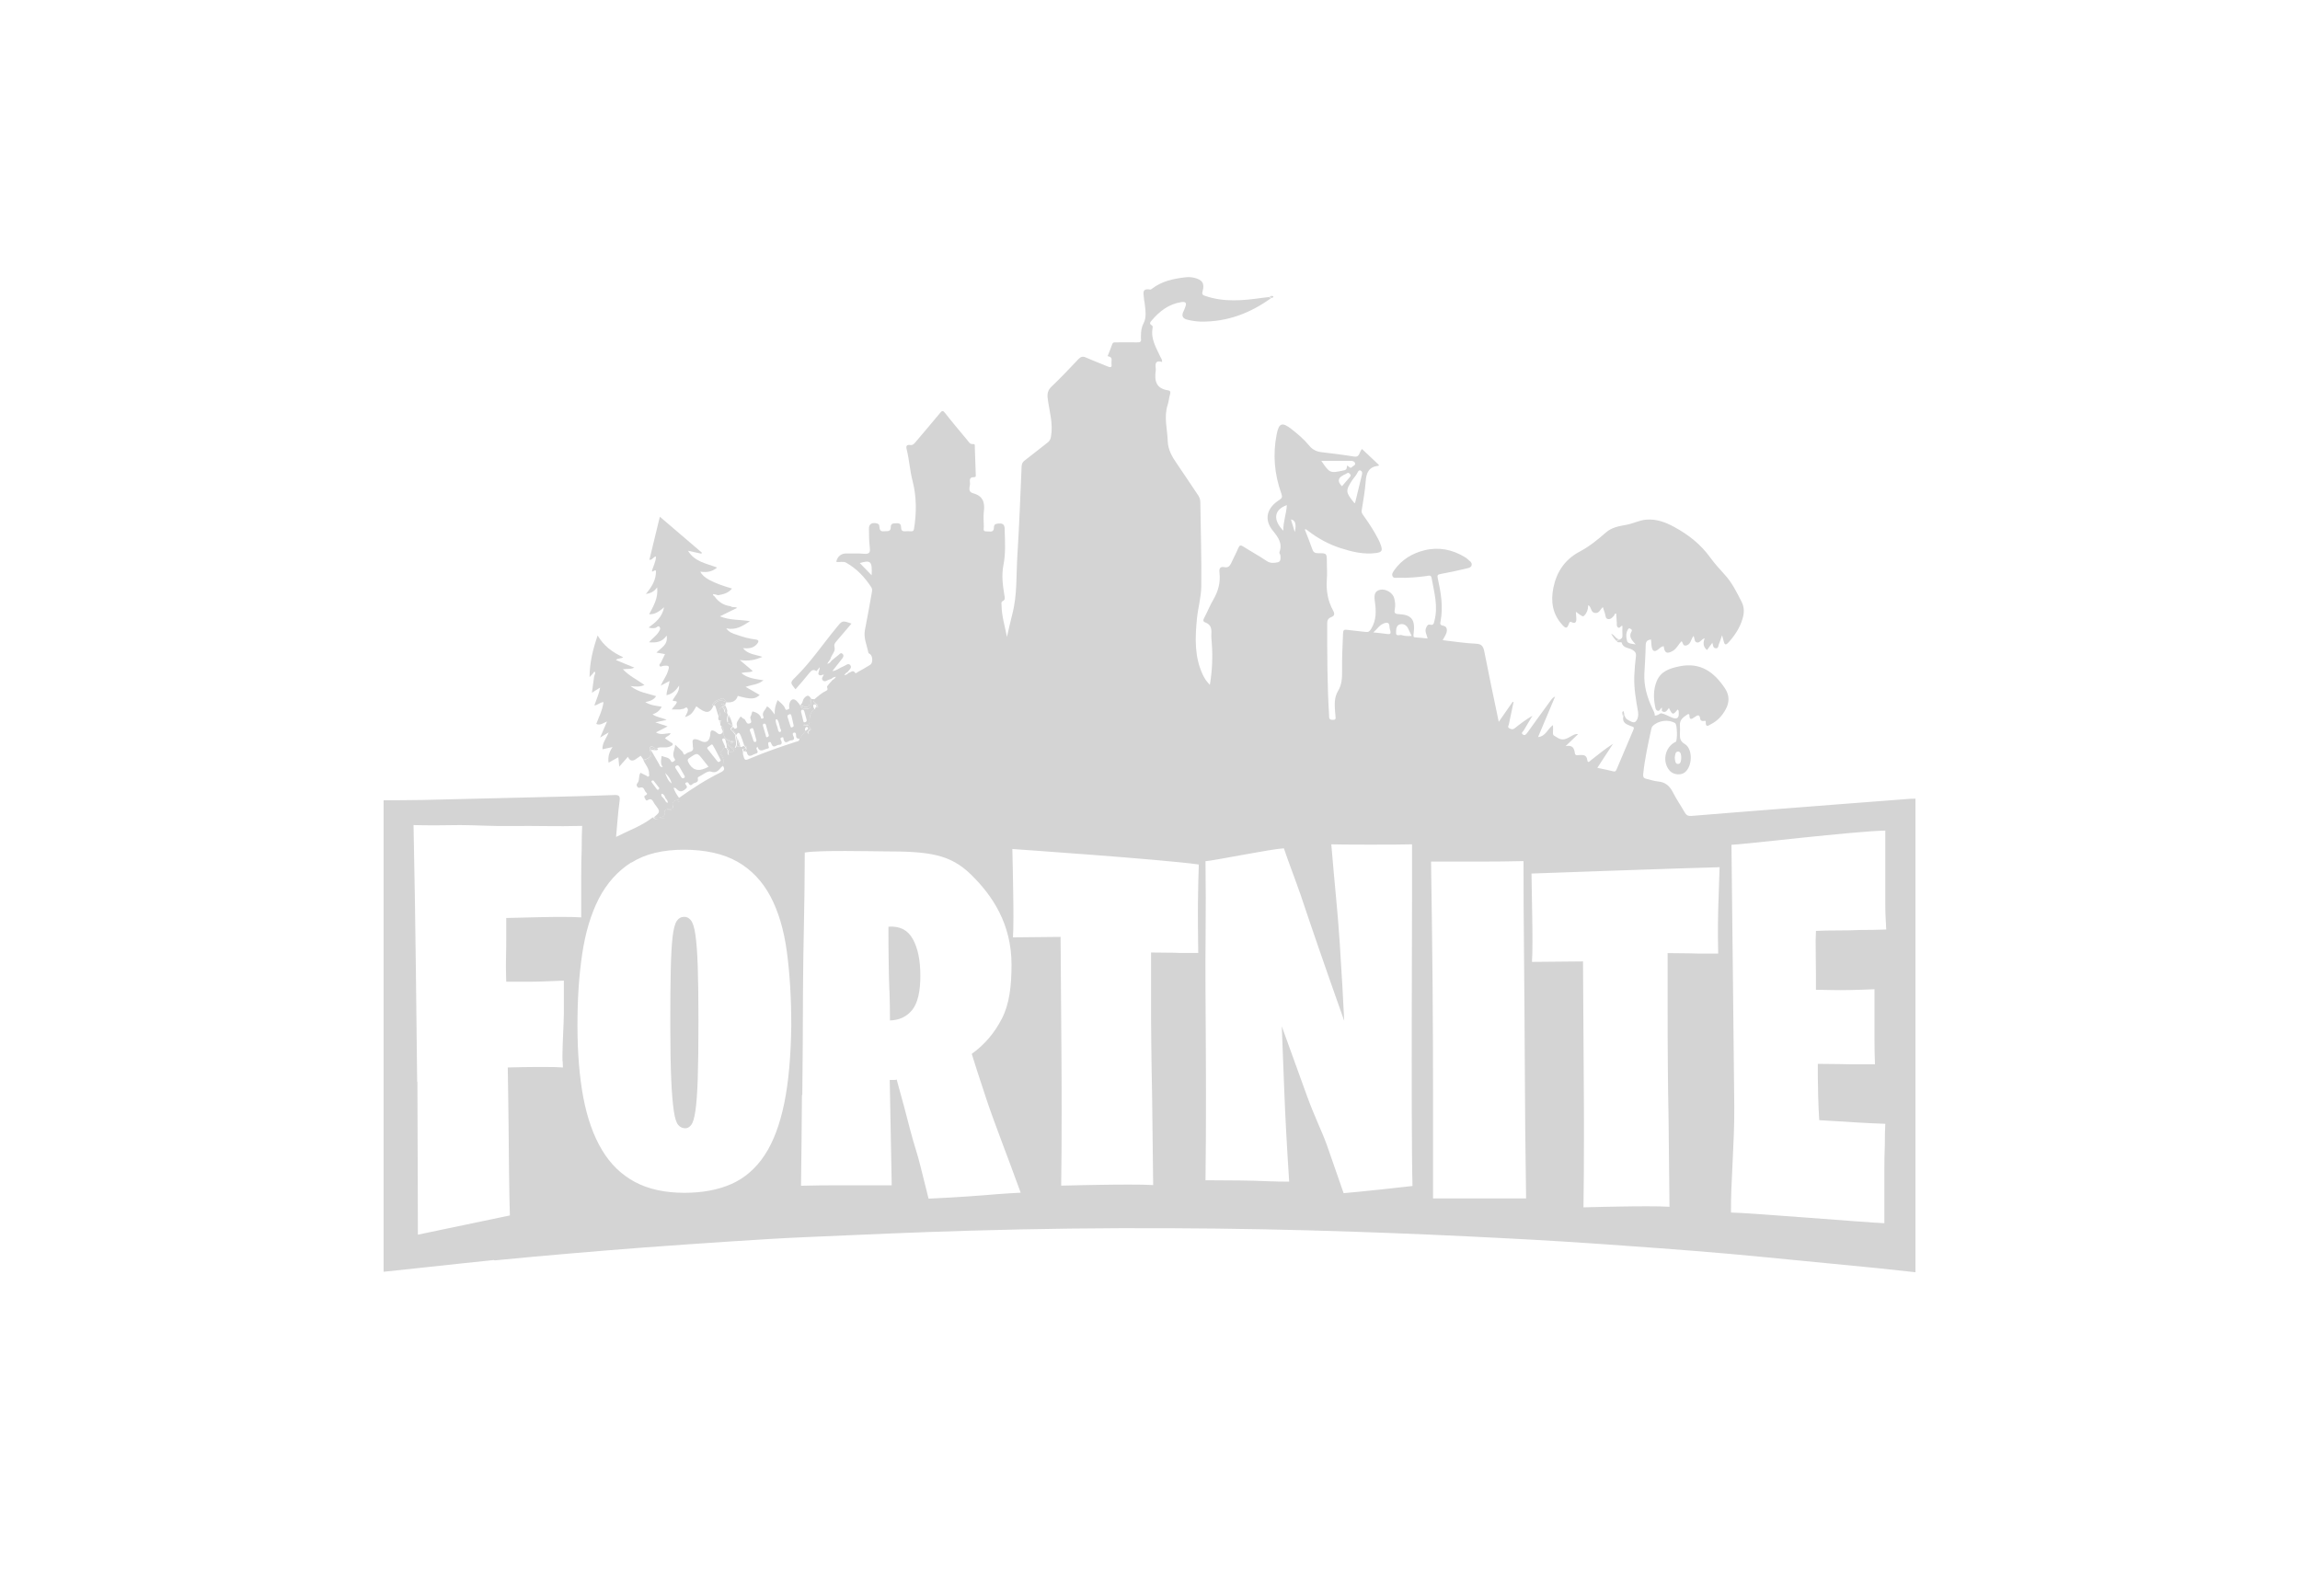 <?xml version="1.0" encoding="UTF-8"?>
<svg id="_Слой_1" data-name="Слой 1" xmlns="http://www.w3.org/2000/svg" viewBox="0 0 196 136">
    <defs>
        <style>
            .cls-1 {
            fill: none;
            }

            .cls-2 {
            fill: #d4d4d4;
            }
        </style>
    </defs>
    <polygon class="cls-1" points="61.46 61.77 61.45 61.76 61.46 61.77 61.46 61.77" />
    <polygon class="cls-1" points="62.02 63.33 62.03 63.33 62.02 63.33 62.02 63.33" />
    <path class="cls-1" d="M50.62,57.67s.02-.06,.03-.09c-.01,.03-.02,.06-.03,.09Z" />
    <path class="cls-1"
        d="M27.12,17.88V118.12H168.88V17.88H27.12ZM163.14,108.6c-.11,0-.21,0-.32,0-43.22,0-86.43,0-129.65-.01-.12,0-.42,.22-.41-.17h0v-40.18c1.1,0,2.21,0,3.31-.03,3.61-.08,7.21-.17,10.82-.26,1.83-.05,3.67-.09,5.5-.16,.42-.02,.54,.07,.48,.51-.13,1-.2,2.01-.3,3.06,1.08-.54,2.2-.94,3.13-1.67h0c.6-.51,.61-.52,.11-1.16-.15-.19-.22-.6-.63-.32-.09,.06-.15-.07-.19-.15-.04-.09-.13-.2,.02-.26,.14-.06,.21-.15,.07-.26-.17-.13-.15-.5-.48-.42-.14,.03-.21,.04-.29-.1-.07-.13-.04-.19,.05-.3,.18-.23,.05-.56,.24-.86,.16,.08,.34,.17,.52,.26,.06,.03,.1,.12,.19,.04,.07-.07,.02-.13,.02-.2,.01-.47-.33-.79-.49-1.19h0c-.08-.11-.16-.22-.25-.35-.14,.1-.29,.2-.43,.3q-.44,.3-.66-.21c-.23,.27-.46,.52-.74,.84-.03-.3-.05-.53-.08-.8-.29,.16-.55,.3-.83,.46-.08-.51,.06-.92,.34-1.33-.3,.07-.57,.13-.86,.19-.03-.54,.32-.91,.53-1.44-.27,.16-.45,.27-.73,.44,.21-.49,.39-.91,.59-1.37-.31,.11-.56,.37-.92,.21,.23-.6,.53-1.18,.62-1.86-.29,0-.48,.25-.78,.29,.16-.49,.4-.94,.49-1.53-.25,.16-.45,.28-.7,.44,.07-.5,.13-.94,.19-1.39-.06-.08,.04-.21-.09-.27-.08,.08-.15,.16-.3,.32,.02-1.27,.29-2.39,.69-3.55,.5,.88,1.24,1.44,2.18,1.86-.23,.13-.48,.06-.62,.23,.51,.21,1.02,.42,1.57,.65-.3,.15-.61,.09-.98,.14,.55,.57,1.22,.88,1.84,1.34-.36,.17-.71,.16-1.19,.09,.7,.56,1.46,.62,2.18,.86-.18,.33-.51,.42-.92,.51,.48,.29,.93,.31,1.4,.39-.16,.33-.41,.53-.78,.65,.36,.27,.8,.27,1.2,.48-.31,.06-.57,.12-.97,.2,.41,.14,.7,.23,1.05,.35-.35,.18-.65,.34-.99,.51,.42,.27,.83,.07,1.25,.07-.1,.24-.36,.24-.48,.44,.14,.1,.3,.2,.46,.31,.08,.06,.24,.1,.2,.22-.03,.08-.16,.13-.25,.17-.35,.16-.74-.02-1.09,.13h0c.09,.06,.14,.14,0,.17-.14,.02-.29-.01-.52-.03,0,0,0,0,0,0,.26,.44,.49,.83,.71,1.22h0c.05-.09,.1-.18,.15-.27,0,0,0,0,0,0,.02-.13,.03-.27,.05-.43,.3,.11,.64,.09,.8,.44,.05,.11,.13,.09,.22,.03,.08-.05,.17-.1,.1-.21-.29-.4,.01-.77,.04-1.22,.23,.22,.42,.4,.6,.57,.1,.09,.09,.42,.32,.2,.2-.2,.73-.1,.58-.62,0-.01,0-.03,0-.05,.01-.19-.09-.48,.07-.55,.15-.07,.41,.03,.59,.12,.41,.21,.71,.09,.8-.37,.01-.06,.03-.12,.03-.18,0-.41,.15-.42,.46-.22,.14,.09,.3,.32,.51,.14,.21-.18-.02-.34-.03-.51,0-.04,0-.09,0-.13,0-.03,0-.06-.01-.09-.12-.09-.08-.24-.13-.35,.04,0,.07,0,.1,0-.02-.01-.05-.01-.1,0-.09-.08-.05-.19-.06-.28,0,0,0,0,0,0,0,0,0,0,0,0-.09-.28-.18-.56-.27-.85-.03-.1-.05-.17-.17-.16h0c-.31,.72-.63,.74-1.47,.08-.36,.63-.47,.74-.97,.92,.06-.13,.11-.22,.16-.32,.07-.14,.14-.31,.05-.43-.13-.18-.25,.07-.39,.05-.09,0-.18,.04-.27,.05-.21,0-.42,0-.68,0,.14-.24,.37-.38,.44-.64-.07-.15-.26-.02-.36-.14,.19-.38,.58-.69,.55-1.26-.28,.43-.59,.72-1.07,.82,0-.41,.2-.77,.26-1.21-.25,.13-.46,.24-.76,.4,.21-.46,.47-.79,.6-1.18,.18-.52,.15-.56-.39-.51-.1,0-.23,.16-.31-.02-.05-.11,.08-.17,.12-.26,.11-.23,.22-.46,.35-.72-.25-.04-.47-.08-.73-.13,.38-.4,1.01-.65,.87-1.45-.4,.57-.91,.62-1.5,.57,.28-.33,.62-.54,.82-.88,.07-.13,.2-.28,.08-.42-.13-.16-.23,.04-.35,.07-.18,.04-.34,.05-.59-.03,.63-.45,1.16-.89,1.32-1.72-.42,.34-.76,.62-1.27,.59,.37-.71,.8-1.38,.68-2.29-.25,.35-.54,.51-.96,.56,.52-.6,.88-1.21,.86-1.98-.14-.1-.21,.1-.35,.06,.09-.42,.35-.81,.35-1.27-.23,.03-.29,.31-.56,.28,.29-1.21,.58-2.41,.89-3.67,1.21,1.03,2.39,2.04,3.58,3.06-.01,.03-.03,.06-.04,.09-.38-.08-.76-.17-1.14-.25,.56,.93,1.56,1.08,2.48,1.43-.44,.38-.92,.43-1.43,.35,.23,.52,1.05,.96,2.7,1.44-.32,.38-.75,.48-1.18,.57,0,0,0,0,0,0,0,0,0,0,0,0-.09,.05-.23-.01-.3,.11,.33,.48,.78,.76,1.37,.83,.19,0,.39-.06,.57,0,.23,.06,.04,.11-.03,.15-.47,.23-.93,.46-1.46,.72,.84,.34,1.67,.28,2.56,.41-.64,.43-1.22,.79-2.02,.61,.23,.34,.56,.43,.86,.54,.53,.18,1.06,.34,1.62,.41,.27,.03,.32,.14,.15,.37-.29,.38-.7,.42-1.21,.37,.45,.55,1.07,.54,1.65,.74-.64,.3-1.25,.38-1.92,.27,.36,.31,.72,.61,1.11,.94-.31,.17-.62,.05-.97,.18,.56,.46,1.2,.48,1.88,.61-.46,.38-.99,.37-1.52,.56,.43,.24,.81,.46,1.2,.69-.39,.38-.76,.39-1.87,.08q-.17,.61-.95,.55c-.11,.06-.11,.16-.1,.26h0s.02,.06,.03,.08c.05,.13,.1,.25,.14,.38,0,0,0,0,0,0,.05,.11,0,.26,.11,.35,.17,.29,.27,.61,.35,.93,.03,.02,.03,.04,.02,.07h0c.08,.04,.07,.22,.23,.16,.13-.05,.14-.13,.11-.25-.08-.28,.13-.48,.24-.69,.11-.2,.2,.06,.31,.09,.24,.06,.19,.5,.5,.42,.39-.1-.02-.41,.12-.62,.09-.12,.1-.43,.18-.41,.25,.06,.52,.18,.66,.43,.05,.08,.02,.23,.18,.17,.14-.05,.07-.14,.04-.22-.1-.32,.18-.49,.28-.73,.05-.13,.14-.04,.21,.02,.2,.15,.33,.37,.5,.59-.03-.43,.06-.82,.25-1.23,.24,.23,.51,.4,.63,.7,.04,.1,.07,.16,.18,.12,.08-.03,.2-.05,.18-.16-.07-.32,.08-.68,.29-.72,.24-.05,.47,.26,.63,.5,0,0,0,0,0,0,0,0,0,0,0,0,.24-.12,.18-.41,.35-.59,.28-.31,.41-.23,.58,.06,.12,.01,.24,.02,.36,.03,.33-.27,.64-.56,1.03-.74,.2-.09-.02-.28,.08-.4,.14-.17,.29-.34,.44-.51h0s-.06-.06-.1-.09h0c-.08,.03-.16,.07-.25,.09-.16,.05-.32,.22-.49,.05-.17-.17,.03-.32,.09-.5-.16,.01-.32,.16-.45-.01-.03,0-.04-.03-.04-.07-.05-.07-.09-.14-.14-.21h0c-.28-.19-.44-.06-.62,.17-.37,.47-.78,.92-1.17,1.38-.45-.58-.46-.58,.01-1.05,1.31-1.29,2.34-2.82,3.5-4.23,.48-.58,.47-.59,1.26-.32-.43,.51-.85,1-1.27,1.49-.13,.15-.24,.26-.17,.54,.09,.35-.27,.65-.36,1h0s0,0,0,0c.04,.04,.08,.08,.12,.12,.2-.16,.39-.33,.59-.48,.1-.07,.2-.23,.34-.09,.13,.13,.07,.28-.03,.4-.27,.34-.54,.69-.84,1.07,.37-.04,.61-.28,.91-.39,.2-.07,.43-.33,.61-.13,.2,.24-.11,.41-.23,.61,.05-.01,.09,0,.1,.06h0c.18-.03,.35-.3,.55-.01,.06,.09,.13,0,.19-.04,.37-.21,.74-.42,1.1-.64,.25-.16,.22-.77-.03-.92-.05-.03-.12-.07-.13-.11-.13-.65-.43-1.26-.29-1.95,.22-1.07,.4-2.14,.59-3.21,.02-.13,.04-.27-.04-.4-.56-.86-1.25-1.59-2.15-2.11-.26-.15-.57,0-.85-.08q.18-.72,.91-.71c.49,0,.98-.02,1.46,.03,.48,.05,.54-.14,.49-.56-.07-.51-.06-1.03-.07-1.54,0-.39,.17-.56,.58-.51,.22,.02,.3,.11,.31,.3,.01,.26,.07,.43,.4,.39,.25-.03,.57,.08,.57-.35,0-.36,.25-.32,.5-.33,.29-.02,.38,.11,.38,.37,0,.22,.1,.33,.34,.31,.17-.02,.33-.01,.5,0,.16,0,.23-.03,.26-.21,.22-1.35,.22-2.73-.11-4.02-.23-.91-.28-1.83-.51-2.73-.07-.3-.02-.44,.31-.39,.22,.03,.32-.11,.44-.25,.69-.82,1.4-1.64,2.08-2.47,.19-.24,.27-.22,.45,.01,.61,.77,1.24,1.53,1.88,2.29,.13,.16,.23,.37,.5,.34,.17-.02,.13,.13,.14,.23,.03,.77,.05,1.55,.08,2.32,0,.11,.05,.28-.14,.27-.52-.01-.31,.39-.35,.62-.04,.27-.19,.63,.26,.75,.82,.22,1.03,.77,.92,1.56-.06,.42-.02,.85,0,1.27,0,.17-.12,.44,.23,.42,.26-.01,.63,.14,.63-.33,0-.29,.15-.32,.4-.34,.58-.06,.51,.37,.52,.68,.03,.95,.09,1.92-.11,2.86-.18,.87-.06,1.71,.08,2.56,.03,.19,.11,.39-.14,.51-.16,.08-.1,.24-.1,.37,0,.91,.28,1.78,.46,2.69,.15-.64,.28-1.29,.45-1.92,.45-1.66,.33-3.37,.44-5.06,.16-2.51,.25-5.03,.36-7.55,.01-.23,.08-.38,.27-.52,.65-.49,1.29-1.01,1.93-1.51,.18-.14,.25-.28,.3-.51,.21-1.09-.13-2.14-.27-3.2-.06-.44-.02-.75,.33-1.08,.79-.75,1.54-1.55,2.29-2.34,.19-.2,.36-.25,.63-.13,.61,.27,1.23,.5,1.84,.76,.24,.1,.39,.11,.34-.21-.04-.23,.17-.58-.28-.65-.09-.01-.02-.1,0-.14,.11-.3,.24-.59,.34-.89,.06-.18,.19-.16,.33-.16,.59,0,1.18,0,1.78,0,.24,0,.38-.04,.34-.32-.01-.07,0-.15,0-.23,0-.38,.04-.72,.23-1.09,.27-.52,.14-1.16,.08-1.75-.01-.11-.04-.21-.05-.32-.01-.39-.26-.93,.53-.79,.05,0,.11-.05,.16-.08,.82-.63,1.79-.84,2.79-.96,.26-.03,.51-.03,.77,.03,.7,.16,.94,.49,.74,1.16-.09,.29,.02,.33,.25,.4,1.59,.54,3.2,.39,4.81,.16,.19-.03,.39-.04,.59-.07h0c.1-.09,.23-.14,.33-.03,.03,.03-.07,.11-.14,.12h0c-1.79,1.3-3.77,2.04-6.01,2-.38,0-.75-.07-1.12-.16-.37-.09-.52-.28-.36-.66,.07-.15,.13-.3,.19-.46,.11-.33,.01-.44-.35-.38-1.07,.16-1.85,.77-2.53,1.57-.1,.12-.22,.27,0,.4,.1,.06,.09,.16,.08,.24-.18,.92,.3,1.66,.66,2.44,.06,.13,.17,.25,.15,.45-.56-.19-.58,.15-.54,.56,0,.06,0,.12,0,.18-.13,.86,.03,1.54,1.05,1.68,.18,.03,.23,.14,.17,.33-.09,.3-.12,.63-.21,.93-.33,1.03-.02,2.04,.01,3.06,.02,.78,.39,1.37,.81,1.97,.61,.89,1.19,1.79,1.8,2.68,.13,.19,.17,.38,.17,.6,.03,2.38,.11,4.77,.08,7.15,0,.91-.28,1.82-.37,2.74-.15,1.62-.21,3.24,.5,4.78,.08,.16,.17,.32,.27,.47,.08,.12,.19,.23,.33,.39,.21-1.19,.25-2.33,.17-3.47-.02-.3-.06-.61-.04-.91,.03-.43-.06-.77-.5-.93-.24-.09-.2-.24-.1-.42,.26-.51,.48-1.05,.77-1.54,.42-.72,.62-1.47,.52-2.3-.04-.33,.03-.54,.43-.46,.31,.06,.46-.11,.58-.37,.19-.43,.42-.84,.6-1.27,.1-.23,.18-.26,.4-.13,.67,.42,1.36,.8,2.01,1.24,.32,.22,.65,.18,.96,.11,.27-.06,.24-.37,.21-.6,0-.08-.11-.16-.08-.25,.28-.77-.11-1.27-.57-1.85-.77-.96-.51-1.94,.56-2.61,.23-.14,.29-.24,.18-.52-.6-1.66-.75-3.36-.4-5.1,.19-.94,.45-1.03,1.23-.44,.56,.42,1.1,.87,1.53,1.42,.29,.36,.63,.52,1.07,.57,.92,.11,1.83,.22,2.75,.37,.52,.08,.43-.4,.69-.64,.48,.45,.96,.91,1.44,1.36-.02,.04-.03,.07-.03,.07-.82,.07-1.05,.58-1.1,1.33-.05,.83-.21,1.65-.34,2.47-.03,.2,.07,.32,.16,.45,.45,.64,.88,1.3,1.25,2,.09,.17,.17,.35,.23,.54,.15,.44,.07,.58-.39,.64-1.06,.16-2.08-.1-3.07-.42-.99-.32-1.89-.8-2.71-1.44-.07-.06-.14-.11-.22-.16-.02-.01-.05,.01-.1,.02,.21,.56,.44,1.11,.64,1.68,.09,.25,.21,.35,.49,.34,.75-.01,.75,0,.75,.77,0,.49,.03,.97,0,1.46-.07,.95,.08,1.84,.54,2.67,.14,.26,.13,.43-.18,.55-.23,.08-.33,.23-.33,.52,0,2.61,0,5.22,.16,7.83,.01,.2-.03,.39,.28,.4,.22,0,.31-.04,.27-.27-.03-.15-.03-.3-.04-.45-.04-.6-.07-1.18,.26-1.75,.29-.5,.35-1.09,.34-1.67-.02-1.08,.04-2.15,.08-3.23,.01-.26,.08-.33,.34-.3,.53,.07,1.06,.11,1.58,.18,.24,.03,.35-.05,.48-.27,.45-.74,.43-1.53,.31-2.33-.09-.65,.03-.9,.48-1,.45-.1,1.05,.26,1.17,.72,.08,.31,.11,.63,.05,.95-.06,.27,0,.39,.32,.41,1.14,.05,1.46,.47,1.28,1.71-.03,.24,0,.27,.21,.28,.32,.02,.63,.06,.99,.09-.07-.33-.29-.61-.11-.96,.08-.16,.14-.26,.32-.22,.3,.06,.3-.11,.37-.34,.33-1.24-.03-2.43-.24-3.63-.05-.29-.24-.2-.41-.18-.81,.12-1.63,.18-2.45,.15-.16,0-.37,.06-.46-.11-.11-.2,.03-.38,.14-.54,.63-.89,1.51-1.43,2.56-1.69,1.22-.3,2.37-.06,3.45,.58,.08,.05,.16,.1,.22,.16,.16,.16,.42,.28,.36,.53-.05,.23-.33,.25-.52,.3-.7,.17-1.41,.33-2.13,.45-.25,.04-.29,.12-.24,.35,.26,1.22,.47,2.44,.24,3.69-.04,.18-.05,.32,.23,.37,.33,.05,.36,.36,.26,.64-.07,.19-.19,.37-.31,.59,.97,.11,1.89,.26,2.82,.3,.51,.02,.65,.23,.73,.67,.38,1.97,.8,3.93,1.23,5.99,.43-.61,.81-1.16,1.19-1.71,.02,.01,.04,.02,.07,.03-.14,.63-.27,1.26-.4,1.9-.02,.11-.15,.24,.06,.34,.17,.08,.29,.1,.45-.02,.47-.38,.96-.74,1.5-1.06-.25,.41-.51,.83-.74,1.25-.06,.1-.25,.21-.09,.34,.18,.14,.29,0,.4-.15,.67-.93,1.35-1.87,2.03-2.8,.08-.11,.17-.21,.33-.27-.47,1.12-.94,2.25-1.45,3.45,.67-.07,.8-.7,1.27-1.02,0,.23,.01,.43,0,.63-.02,.27,.14,.28,.33,.41,.7,.48,1.11-.18,1.66-.28,.03,0,.05,0,.15,.01-.34,.33-.65,.62-1.06,1.02,.6-.12,.73,.19,.79,.61,.03,.24,.26,.16,.41,.15,.31,0,.59-.02,.64,.41,.05,.35,.23,.09,.33,.02,.61-.48,1.2-.96,1.87-1.39-.44,.67-.88,1.34-1.34,2.05,.48,.1,.92,.19,1.36,.3,.15,.04,.21,0,.27-.14,.48-1.14,.96-2.29,1.45-3.42,.11-.25-.06-.24-.2-.29-.37-.15-.78-.26-.67-.8,0,0,0,0,0,0-.11-.11-.07-.25-.09-.38h0c-.07-.08-.13-.18,0-.23,.09-.03,.09,.08,.09,.15h0c.02,.09,.05,.18,.07,.27h0c.05,.16,.1,.33,.26,.41,.22,.12,.53,.34,.7,.19,.2-.17,.27-.52,.22-.84-.17-1.01-.36-2.03-.32-3.06,.02-.56,.08-1.12,.14-1.68,.03-.27-.06-.4-.29-.54-.3-.2-.79-.11-.92-.61-.03-.11-.29,.03-.41-.09h0c-.2-.17-.34-.37-.5-.65,.32,.13,.39,.46,.69,.48h0c.19-.06,.31-.16,.28-.39-.03-.25,0-.51,0-.79-.17-.03-.2,.25-.37,.14-.14-.09-.1-.24-.11-.38-.02-.26-.03-.51-.05-.77,0-.01-.01-.03-.02-.04-.13-.02-.11,.11-.16,.17-.15,.16-.29,.35-.52,.3-.22-.04-.19-.28-.25-.44-.06-.19-.12-.37-.19-.58-.22,.19-.31,.56-.68,.5-.35-.05-.29-.46-.51-.63-.03-.03-.05-.02-.06,.02-.02,.31-.1,.59-.32,.82-.12,.13-.13,.12-.73-.31,.02,.21,.04,.4,.04,.6,0,.27-.08,.45-.39,.29-.14-.07-.19-.04-.24,.12-.15,.43-.26,.44-.57,.1-.83-.91-.99-1.99-.76-3.14,.27-1.35,.97-2.42,2.23-3.09,.82-.44,1.54-1.02,2.24-1.63,.52-.45,1.13-.55,1.75-.66,.57-.1,1.08-.38,1.66-.44,.89-.09,1.67,.21,2.42,.62,1.2,.65,2.25,1.47,3.06,2.59,.37,.51,.8,.99,1.23,1.46,.64,.69,1.04,1.51,1.46,2.34,.24,.48,.22,.96,.07,1.45-.23,.77-.66,1.42-1.2,2.01-.24,.26-.33,.18-.4-.1-.04-.16-.08-.31-.14-.52-.1,.28-.17,.53-.27,.76-.06,.13-.01,.38-.27,.35-.24-.02-.22-.24-.29-.47-.16,.22-.3,.41-.45,.62-.33-.27-.35-.6-.2-1-.28,.07-.4,.39-.64,.36-.28-.04-.21-.36-.31-.56-.24,.28-.22,.77-.69,.82-.23,.02-.21-.26-.33-.37-.28,.26-.42,.63-.76,.83-.49,.28-.71,.17-.76-.4-.22,0-.35,.17-.49,.28-.32,.24-.47,.11-.53-.21-.04-.2-.04-.42-.06-.64-.32,.02-.45,.17-.46,.51-.01,.79-.07,1.58-.11,2.36-.06,1.07,.23,2.06,.69,3.02,.09,.19,.19,.37,.2,.59,.2,0,.35-.12,.51-.2h0s0,0,0,0c.03-.06,.07-.12,.1-.18h0v-.3c-.15,.09-.17,.32-.34,.28-.19-.04-.21-.24-.24-.4-.14-.71-.14-1.42,.13-2.1,.34-.87,1.12-1.12,1.95-1.29,1.78-.36,2.96,.49,3.88,1.88,.39,.59,.38,1.19,.05,1.8-.29,.53-.69,.97-1.23,1.24-.17,.08-.48,.36-.46-.17,0-.15-.1-.1-.19-.09-.14,.02-.27-.05-.28-.17-.05-.47-.26-.3-.5-.15-.18,.11-.43,.32-.42-.15,0-.14-.1-.14-.19-.08-.32,.23-.66,.44-.62,.92,.02,.24,.01,.49,0,.73-.01,.36,0,.62,.41,.86,.71,.43,.66,1.92,0,2.42-.35,.27-.98,.2-1.28-.14-.67-.75-.43-1.99,.47-2.45,.01,0,.03,0,.04-.01,.16-.11,.13-1.48-.04-1.59-.55-.36-1.47-.24-1.93,.25-.06,.06-.09,.16-.11,.24-.28,1.27-.56,2.54-.69,3.84-.03,.29,.08,.37,.31,.42,.31,.07,.61,.18,.93,.21,.62,.05,1,.37,1.28,.91,.3,.59,.69,1.14,1.01,1.72,.13,.24,.28,.33,.57,.31,2.25-.19,4.5-.36,6.76-.54,1.97-.15,3.93-.31,5.9-.46,2-.16,3.99-.31,5.99-.46,.15-.01,.3,0,.45-.01v40.36h0c-.04,.06,.09,.19-.09,.18Z" />
    <path class="cls-2"
        d="M75.8,84.45c.03,.88,.04,1.72,.04,2.52,.81-.02,1.44-.33,1.9-.9,.46-.58,.69-1.54,.69-2.9s-.22-2.38-.65-3.15c-.43-.77-1.12-1.11-2.07-1.04,0,1,0,1.98,.02,2.92,.01,.94,.03,1.79,.06,2.54Z" />
    <polygon class="cls-2" points="69.55 60.3 69.55 60.3 69.55 60.3 69.55 60.3" />
    <polygon class="cls-2" points="69.56 60.3 69.55 60.3 69.55 60.3 69.56 60.3" />
    <polygon class="cls-2" points="69.55 60.3 69.56 60.3 69.56 60.3 69.55 60.3" />
    <polygon class="cls-2" points="62.74 62.67 62.74 62.67 62.74 62.67 62.74 62.67" />
    <path class="cls-2"
        d="M42.16,107.42c2.19-.21,4.38-.42,6.57-.6,2.01-.17,4.02-.34,6.03-.49,2.53-.19,5.05-.36,7.58-.53,2.17-.14,4.33-.28,6.5-.37,4.58-.2,9.16-.41,13.74-.54,5.74-.17,11.47-.24,17.21-.21,5.22,.02,10.44,.12,15.66,.3,4.25,.14,8.49,.33,12.74,.55,3.42,.17,6.85,.39,10.27,.64,3.96,.28,7.93,.58,11.88,.97,3.21,.31,6.43,.62,9.64,.94,1.09,.11,2.17,.23,3.25,.35h0v-40.36c-.15,0-.3,0-.45,.01-2,.15-3.99,.31-5.99,.46-1.97,.15-3.93,.31-5.9,.46-2.25,.18-4.51,.35-6.76,.54-.29,.02-.43-.07-.57-.31-.33-.58-.71-1.13-1.01-1.72-.28-.55-.66-.86-1.28-.91-.31-.03-.62-.14-.93-.21-.24-.05-.34-.13-.31-.42,.13-1.3,.42-2.57,.69-3.84,.02-.09,.05-.18,.11-.24,.46-.49,1.38-.61,1.93-.25,.17,.11,.2,1.48,.04,1.59-.01,0-.03,0-.04,.01-.9,.46-1.13,1.7-.47,2.45,.3,.34,.93,.41,1.28,.14,.66-.5,.71-2,0-2.42-.4-.24-.42-.5-.41-.86,0-.24,.02-.49,0-.73-.04-.48,.3-.7,.62-.92,.09-.06,.19-.06,.19,.08,0,.47,.25,.26,.42,.15,.24-.15,.44-.33,.5,.15,.01,.12,.14,.19,.28,.17,.09-.01,.2-.06,.19,.09-.02,.53,.29,.26,.46,.17,.54-.27,.94-.71,1.23-1.24,.34-.61,.34-1.21-.05-1.8-.92-1.39-2.1-2.25-3.88-1.88-.83,.17-1.6,.41-1.95,1.29-.27,.68-.27,1.39-.13,2.1,.03,.16,.05,.36,.24,.4,.17,.04,.2-.19,.34-.28v.3h0c.32,.22,.44-.07,.6-.26,.3,.61,.36,.62,.74,.13,.13,.08,.09,.22,.1,.33,.02,.39-.16,.51-.52,.38-.34-.12-.64-.34-1.01-.39h0c-.16,.08-.3,.2-.51,.2,0-.22-.11-.4-.2-.59-.45-.95-.75-1.95-.69-3.02,.04-.79,.1-1.58,.11-2.36,0-.34,.13-.49,.46-.51,.02,.23,.02,.44,.06,.64,.06,.32,.21,.46,.53,.21,.15-.11,.28-.28,.49-.28,.06,.57,.27,.68,.76,.4,.34-.19,.49-.57,.76-.83,.12,.11,.1,.39,.33,.37,.47-.05,.45-.54,.69-.82,.11,.2,.04,.52,.31,.56,.24,.03,.35-.28,.64-.36-.16,.4-.13,.74,.2,1,.15-.21,.29-.4,.45-.62,.07,.22,.05,.45,.29,.47,.25,.02,.21-.22,.27-.35,.1-.23,.17-.48,.27-.76,.05,.21,.09,.36,.14,.52,.07,.28,.16,.36,.4,.1,.54-.59,.97-1.24,1.2-2.01,.15-.49,.17-.97-.07-1.45-.42-.82-.82-1.65-1.46-2.34-.43-.47-.86-.95-1.23-1.46-.81-1.12-1.86-1.94-3.06-2.59-.75-.41-1.53-.7-2.42-.62-.58,.06-1.1,.34-1.66,.44-.62,.11-1.24,.21-1.75,.66-.69,.61-1.42,1.2-2.24,1.63-1.26,.67-1.96,1.74-2.23,3.09-.23,1.15-.07,2.23,.76,3.14,.31,.34,.42,.33,.57-.1,.06-.16,.1-.19,.24-.12,.31,.15,.4-.02,.39-.29,0-.19-.03-.39-.04-.6,.6,.44,.6,.44,.73,.31,.22-.23,.31-.51,.32-.82,0-.05,.02-.06,.06-.02,.22,.17,.16,.58,.51,.63,.37,.06,.46-.31,.68-.5,.07,.21,.13,.39,.19,.58,.05,.17,.03,.4,.25,.44,.23,.04,.38-.14,.52-.3,.05-.06,.03-.19,.16-.17,.01,.02,.02,.03,.02,.04,.02,.26,.03,.51,.05,.77,0,.13-.03,.28,.11,.38,.17,.11,.2-.17,.37-.14,0,.27-.02,.53,0,.79,.02,.23-.09,.33-.28,.39h0c-.06,.06-.12,.11-.19,.17h0c.12,.12,.38-.02,.41,.09,.13,.49,.62,.41,.92,.61,.22,.14,.32,.27,.29,.54-.07,.56-.12,1.12-.14,1.68-.04,1.03,.14,2.05,.32,3.06,.05,.32-.02,.66-.22,.84-.17,.15-.48-.07-.7-.19-.15-.09-.2-.26-.26-.41h0c-.03,.06-.05,.12-.08,.18,0,0,0,0,0,0,0,0,0,0,0,0-.1,.54,.31,.65,.67,.8,.13,.05,.3,.04,.2,.29-.49,1.14-.97,2.28-1.45,3.42-.06,.13-.12,.18-.27,.14-.44-.11-.88-.2-1.36-.3,.46-.71,.9-1.38,1.34-2.05-.67,.43-1.27,.92-1.87,1.39-.1,.08-.28,.33-.33-.02-.06-.43-.33-.42-.64-.41-.15,0-.38,.09-.41-.15-.06-.42-.19-.73-.79-.61,.41-.39,.72-.69,1.06-1.02-.09,0-.12-.02-.15-.01-.54,.1-.96,.77-1.66,.28-.19-.13-.36-.14-.33-.41,.02-.2,0-.4,0-.63-.47,.32-.6,.95-1.27,1.02,.5-1.2,.98-2.33,1.45-3.45-.16,.06-.25,.17-.33,.27-.68,.93-1.36,1.86-2.03,2.8-.11,.15-.22,.29-.4,.15-.16-.13,.03-.24,.09-.34,.24-.42,.49-.83,.74-1.25-.54,.32-1.03,.68-1.5,1.06-.16,.13-.28,.11-.45,.02-.21-.1-.08-.23-.06-.34,.13-.63,.27-1.27,.4-1.9-.02,0-.04-.02-.07-.03-.38,.55-.76,1.09-1.19,1.71-.43-2.06-.85-4.03-1.23-5.99-.09-.45-.23-.65-.73-.67-.93-.04-1.86-.19-2.82-.3,.12-.22,.24-.4,.31-.59,.1-.28,.07-.58-.26-.64-.29-.05-.27-.18-.23-.37,.24-1.25,.03-2.47-.24-3.69-.05-.23-.01-.31,.24-.35,.71-.13,1.42-.28,2.13-.45,.19-.05,.47-.07,.52-.3,.06-.25-.21-.38-.36-.53-.06-.06-.14-.11-.22-.16-1.07-.65-2.22-.88-3.45-.58-1.04,.26-1.93,.8-2.56,1.69-.11,.16-.25,.34-.14,.54,.09,.17,.3,.11,.46,.11,.82,.03,1.64-.04,2.45-.15,.18-.03,.36-.11,.41,.18,.21,1.2,.57,2.39,.24,3.63-.06,.24-.07,.41-.37,.34-.18-.04-.24,.06-.32,.22-.18,.35,.04,.63,.11,.96-.36-.04-.67-.08-.99-.09-.2-.01-.24-.04-.21-.28,.17-1.24-.15-1.66-1.28-1.71-.33-.01-.38-.14-.32-.41,.07-.32,.03-.64-.05-.95-.12-.46-.72-.81-1.17-.72-.45,.1-.57,.35-.48,1,.12,.81,.14,1.59-.31,2.33-.13,.22-.23,.3-.48,.27-.53-.07-1.06-.11-1.58-.18-.26-.04-.33,.03-.34,.3-.04,1.08-.1,2.15-.08,3.23,.01,.58-.04,1.18-.34,1.67-.34,.57-.3,1.15-.26,1.75,.01,.15,.02,.3,.04,.45,.04,.23-.04,.28-.27,.27-.31,0-.27-.21-.28-.4-.16-2.61-.16-5.22-.16-7.83,0-.28,.11-.43,.33-.52,.31-.11,.32-.29,.18-.55-.46-.83-.61-1.72-.54-2.67,.04-.48,0-.97,0-1.46,0-.76,0-.78-.75-.77-.28,0-.4-.09-.49-.34-.19-.56-.42-1.12-.64-1.68,.04-.01,.08-.03,.1-.02,.08,.05,.15,.1,.22,.16,.82,.63,1.73,1.12,2.71,1.44,1,.32,2.01,.57,3.07,.42,.46-.07,.54-.2,.39-.64-.06-.19-.14-.37-.23-.54-.36-.7-.79-1.36-1.25-2-.09-.13-.2-.25-.16-.45,.13-.82,.28-1.65,.34-2.47,.05-.75,.28-1.26,1.1-1.33,0,0,.01-.03,.03-.07-.48-.45-.96-.91-1.44-1.36-.26,.24-.17,.73-.69,.64-.91-.15-1.83-.26-2.75-.37-.44-.05-.78-.21-1.07-.57-.44-.54-.98-.99-1.53-1.42-.77-.59-1.04-.5-1.23,.44-.35,1.74-.2,3.44,.4,5.1,.1,.28,.04,.37-.18,.52-1.06,.67-1.33,1.65-.56,2.61,.47,.58,.85,1.08,.57,1.85-.03,.09,.07,.17,.08,.25,.02,.23,.06,.54-.21,.6-.31,.07-.64,.11-.96-.11-.65-.44-1.35-.82-2.01-1.24-.21-.13-.3-.1-.4,.13-.18,.43-.41,.84-.6,1.27-.12,.26-.26,.43-.58,.37-.39-.08-.47,.13-.43,.46,.1,.83-.1,1.58-.52,2.3-.29,.49-.5,1.03-.77,1.54-.1,.19-.15,.33,.1,.42,.44,.16,.53,.5,.5,.93-.02,.3,.02,.61,.04,.91,.08,1.14,.03,2.28-.17,3.47-.14-.17-.25-.27-.33-.39-.1-.15-.2-.31-.27-.47-.72-1.53-.66-3.15-.5-4.78,.09-.92,.36-1.83,.37-2.74,.03-2.38-.05-4.77-.08-7.15,0-.22-.05-.41-.17-.6-.6-.89-1.19-1.79-1.8-2.68-.42-.6-.78-1.2-.81-1.97-.03-1.02-.34-2.03-.01-3.06,.1-.3,.12-.63,.21-.93,.06-.2,.01-.31-.17-.33-1.02-.15-1.18-.82-1.05-1.68,0-.06,0-.12,0-.18-.05-.4-.03-.74,.54-.56,.02-.2-.09-.32-.15-.45-.36-.77-.83-1.52-.66-2.44,.01-.08,.03-.18-.08-.24-.23-.13-.11-.28,0-.4,.67-.79,1.46-1.41,2.53-1.57,.36-.05,.46,.05,.35,.38-.05,.16-.12,.31-.19,.46-.16,.37-.01,.57,.36,.66,.37,.09,.74,.15,1.12,.16,2.24,.04,4.21-.7,6.01-2-.06-.03-.13-.06-.19-.09h0c-.2,.02-.39,.04-.59,.07-1.61,.23-3.22,.38-4.81-.16-.22-.08-.33-.11-.25-.4,.2-.68-.03-1-.74-1.16-.26-.06-.51-.06-.77-.03-1,.12-1.97,.33-2.79,.96-.05,.04-.11,.09-.16,.08-.79-.14-.54,.41-.53,.79,0,.11,.03,.21,.05,.32,.06,.59,.19,1.23-.08,1.75-.2,.38-.23,.71-.23,1.09,0,.08-.01,.15,0,.23,.05,.28-.09,.33-.34,.32-.59-.01-1.18,0-1.78,0-.14,0-.27-.02-.33,.16-.1,.3-.23,.59-.34,.89-.02,.05-.09,.13,0,.14,.44,.07,.24,.41,.28,.65,.05,.32-.1,.31-.34,.21-.61-.26-1.24-.49-1.84-.76-.27-.12-.43-.07-.63,.13-.75,.79-1.5,1.59-2.29,2.34-.35,.33-.39,.64-.33,1.08,.14,1.06,.47,2.1,.27,3.2-.04,.23-.12,.38-.3,.51-.65,.5-1.28,1.02-1.93,1.51-.19,.14-.26,.29-.27,.52-.11,2.52-.2,5.03-.36,7.55-.11,1.69,0,3.4-.44,5.06-.17,.64-.3,1.28-.45,1.92-.17-.91-.45-1.78-.46-2.69,0-.13-.06-.29,.1-.37,.25-.12,.17-.32,.14-.51-.14-.85-.25-1.69-.08-2.56,.19-.94,.14-1.9,.11-2.86-.01-.31,.06-.74-.52-.68-.25,.03-.39,.05-.4,.34,0,.47-.37,.32-.63,.33-.35,.02-.22-.25-.23-.42-.01-.42-.05-.86,0-1.27,.11-.79-.09-1.34-.92-1.56-.44-.12-.29-.48-.26-.75,.03-.23-.17-.63,.35-.62,.19,0,.14-.16,.14-.27-.02-.77-.05-1.55-.08-2.32,0-.09,.04-.24-.14-.23-.27,.03-.37-.18-.5-.34-.63-.76-1.27-1.51-1.88-2.29-.18-.23-.26-.25-.45-.01-.68,.83-1.39,1.65-2.08,2.47-.12,.14-.23,.28-.44,.25-.33-.05-.39,.1-.31,.39,.22,.9,.27,1.82,.51,2.73,.33,1.29,.33,2.67,.11,4.02-.03,.19-.1,.22-.26,.21-.17,0-.34-.01-.5,0-.24,.02-.34-.09-.34-.31,0-.26-.09-.39-.38-.37-.25,.02-.5-.03-.5,.33,0,.43-.32,.32-.57,.35-.32,.04-.38-.13-.4-.39,0-.18-.09-.27-.31-.3-.41-.05-.59,.12-.58,.51,.01,.52,0,1.03,.07,1.54,.05,.42,0,.6-.49,.56-.48-.05-.97-.02-1.46-.03q-.73-.01-.91,.71c.28,.07,.59-.07,.85,.08,.9,.51,1.59,1.24,2.15,2.11,.08,.13,.06,.26,.04,.4-.19,1.07-.38,2.15-.59,3.21-.14,.7,.17,1.31,.29,1.95,0,.04,.08,.08,.13,.11,.25,.16,.28,.76,.03,.92-.36,.23-.73,.43-1.1,.64-.06,.03-.13,.13-.19,.04-.2-.29-.37-.02-.55,.01h0c-.1,.09-.19,.18-.37,.2,.08-.13,.15-.22,.27-.26h0c.12-.19,.43-.37,.23-.61-.18-.2-.4,.06-.61,.13-.29,.1-.53,.35-.91,.39,.3-.38,.57-.73,.84-1.07,.1-.13,.16-.27,.03-.4-.15-.14-.25,.02-.34,.09-.2,.15-.39,.32-.59,.48-.09,.11-.15,.25-.38,.27,.1-.15,.19-.27,.27-.39h0c.08-.35,.45-.65,.36-1-.07-.28,.04-.38,.17-.54,.42-.49,.84-.98,1.27-1.49-.79-.28-.78-.27-1.26,.32-1.17,1.41-2.19,2.94-3.5,4.23-.48,.47-.47,.48-.01,1.05,.4-.46,.8-.91,1.17-1.38,.18-.23,.35-.36,.62-.17h0c.07-.09,.15-.18,.27-.33,.01,.26-.15,.42-.09,.61-.01-.02-.03-.04-.04-.07,0,.03,0,.06,.04,.07,.13,.17,.29,.02,.45,.01-.07,.18-.26,.33-.09,.5,.17,.17,.33,0,.49-.05,.08-.03,.17-.06,.25-.09h0c.09-.09,.2-.15,.37-.17-.07,.14-.16,.21-.28,.27-.15,.17-.3,.33-.44,.51-.1,.12,.12,.31-.08,.4-.39,.18-.71,.47-1.03,.74-.11,.2,.05,.26,.17,.34,.1,.07,.28,.08,.24,.27-.05,.2-.24-.02-.32,.1-.01,.09,0,.2-.04,.25-.32,.37-.33,.36-.36,.98,0,.13-.08,.23-.22,.23,0,0,0,0-.01,0h0s0,0,0,0c0,0,0,0,0,0,.02,.01,.04,.02,.06,.04,0,0-.01,0-.02,0,.14,.15,.3,.29,.17,.53-.04,.08-.06,.18-.17,.18-.02,0-.06-.02-.07-.05-.07-.12,.04-.15,.1-.21,.03-.03,.07-.06,.02-.12-.06,.02-.13,.04-.2,.06-.02,.03-.05,.07-.07,.1-.15,.24-.31,.48-.56,.64h0c.03,.25-.17,.24-.32,.29-1.29,.42-2.57,.86-3.82,1.39-.51,.22-.52,.22-.66-.31-.02-.08,0-.18-.01-.27h0s0,0,0,0c-.02-.08-.11-.21,.02-.22,.38-.04,.16-.15,.04-.25,0,0,0,0,0,0,0,0,0,0,0,0-.09,.07-.2,.11-.32,.09h0c-.13-.01-.24,.13-.43,.05,.24-.34,0-.69,.05-1.05-.11-.14-.19-.29-.32-.4-.2-.17,0-.24,.06-.35,.01-.03,0-.05-.02-.07q-.65-.18-.35-.93c-.11-.09-.06-.23-.11-.35-.04,.06-.08,.12-.12,.19-.16-.11-.04-.43-.32-.46h0c-.21,.13-.19,.32-.09,.49,.14,.24-.02,.28-.19,.33,0,0,0,0,0,0,.01,.1-.02,.2,.06,.28,.05-.01,.08,0,.1,0,.27,.02-.05,.25,.02,.35,0,0,0,0,0,0h0s0,0,0,0h0s0,.06,.01,.09c.21,.12,.34,.22,.29,.53-.08,.44,.35,.78,.94,.85-.17,.23-.39,.16-.67,.09,0,0,0,0,0,0,.23,.29,.51,.4,.73,.59-.05,.29-.38,.23-.53,.42-.09,.11-.18-.09-.16-.17,.03-.17-.02-.29-.14-.4,0,0,0,0,0,0h0c-.07,.01-.09-.04-.12-.09-.11,.09,.04,.26-.21,.37-.34,.15,.26,.39,.08,.65,.38,.22,0,.38-.04,.56h0c.2,.25,.21,.42-.14,.59-1.26,.62-2.44,1.38-3.59,2.2,0,0,0,0,0,0h0c.05,.14,.27,.36-.16,.26-.28-.06-.41,.12-.31,.41,.09,.26,.14,.43-.27,.34-.25-.06-.57-.02-.43,.41,.08,.23,.02,.3-.23,.27-.27-.03-.56,.28-.81-.05-.93,.73-2.05,1.12-3.13,1.67,.1-1.05,.16-2.06,.3-3.06,.06-.45-.06-.53-.48-.51-1.83,.07-3.67,.12-5.5,.16-3.61,.09-7.21,.18-10.82,.26-1.1,.02-2.21,.02-3.31,.03v40.18c1.25-.13,2.5-.27,3.75-.4,1.88-.2,3.77-.41,5.65-.6Zm100.83-43.37c.25,0,.28,.3,.28,.53,0,.23-.04,.54-.28,.53-.24,0-.25-.32-.27-.55,.03-.2,.04-.5,.26-.5Zm-4.33-9.41c-.09-.29-.12-.65,.05-.96,.04-.08,.1-.17,.2-.11,.08,.05,.21,.1,.13,.24-.28,.46,.03,.76,.35,1.11-.31-.05-.66-.06-.73-.27Zm9.03,30.07c-.04-3.66-.09-8.3-.14-12.71,.75,0,10.67-1.18,13.11-1.21v6.28c0,.94,.03,1.02,.08,2.15-.75,.03-1.49,.04-2.21,.04-.62,.03-1.27,.04-1.95,.04s-1.29,.01-1.83,.04c-.03,.58-.03,1.11-.02,1.59,.01,.48,.02,1.87,.02,2.25v1.18c.16,0,.63,0,1.41,.02,.78,.02,1.97,0,3.58-.07v4.42c0,.89,.01,.9,.04,1.98h-1.41c-.46,0-.98,0-1.57-.02-.59-.01-1.22-.02-1.89-.02v1.05c0,.7,.04,2.59,.12,3.75,.43,.03,.94,.06,1.53,.09,.48,.03,1.07,.07,1.77,.11,.7,.04,1.48,.08,2.33,.11-.03,.49-.04,1.1-.04,1.83-.03,.61-.04,1.36-.04,2.26v4.38c-1.18-.03-11.38-.88-13.07-.91-.03-2.53,.31-5.96,.28-9.09-.03-2.7-.06-5.88-.1-9.54Zm-1.15-10.79c-.03,.61-.05,1.65-.08,2.41-.03,.67-.05,1.48-.06,2.42-.01,.94,0,1.3,.02,2.52h-1.14c-.38,0-.83,0-1.36-.02-.53-.01-1.13-.02-1.81-.02v4.09c0,1.51,0,3.92,.02,5.79,.01,1.87,.03,1.9,.06,4.16,.03,2.26,.05,4.79,.08,7.58-.52-.03-1.13-.04-1.83-.04-.62,0-1.39,0-2.3,.02-.91,.01-1.97,.04-3.2,.07,.03-1.8,.04-3.88,.04-6.23,0-2,0-2.37-.02-5.19-.01-2.82-.03-6-.06-9.54l-4.35,.04c.03-.41,.04-.96,.04-1.65,0-.58,0-1.35-.02-2.31-.01-.96-.03-2.15-.06-3.57,0,0,13.38-.48,16.04-.54Zm-22.59-.49h2.46c.97,0,2.11-.01,3.42-.04,0,2.87,.01,4.4,.04,7.71,.03,2.82,.05,6.04,.07,9.67,.01,3.63,.05,7.42,.11,11.37h-7.93v-8.8c0-2.73-.01-5.92-.04-9.58-.03-3.66-.07-6.06-.13-10.33h2Zm-9.49-32.93c.11-.05,.22-.09,.32-.16,.12-.09,.18-.02,.26,.06,.11,.1,.06,.18-.01,.26-.22,.25-.43,.5-.67,.78q-.59-.58,.1-.93Zm1.23-.23c.04-.09,.13-.24,.27-.16,.13,.07,.14,.2,.1,.35-.2,.8-.39,1.6-.59,2.43-.07-.05-.08-.05-.09-.06-.71-.88-.74-1-.13-1.93,.14-.21,.33-.38,.43-.62Zm-.47-.98c.14,0,.24,.1,.26,.21,.03,.16-.16,.19-.25,.29-.19,.21-.26-.08-.45-.1,0,.2,0,.35-.26,.4-1.18,.25-1.19,.26-1.92-.81,.86,0,1.74,0,2.62,0Zm4.06,13.93c.28-.09,.56,.03,.71,.33,.1,.21,.2,.43,.31,.65-.3,.02-.58,.02-.85-.07-.17-.05-.49,.14-.48-.19,0-.26,0-.63,.32-.73Zm-1.36-.09c.26-.1,.48-.1,.49,.28,0,.12,.04,.24,.07,.35,.05,.2,.03,.31-.23,.28-.38-.06-.76-.09-1.22-.14,.33-.29,.52-.62,.88-.76Zm-7.58-7.78c-.13-.42-.23-.74-.33-1.08q.56,.08,.33,1.08Zm-.68-2.3c-.03,.72-.31,1.38-.3,2.18-.92-.94-.78-1.8,.3-2.18Zm-6.94,30.35c.62-.03,5.65-1.05,6.69-1.1,.37,1.11,.92,2.52,1.43,3.98,.42,1.26,.94,2.79,1.56,4.59,.62,1.8,1.34,3.84,2.15,6.13-.08-1.74-.21-3.95-.38-6.62-.17-2.67-.41-4.68-.72-8.42,.53,.03,5.81,.04,6.88,0,.03,2.34-.1,24.32,.04,29.12-.45,.06-4.69,.52-5.87,.61-.42-1.2-.9-2.57-1.43-4.11-.48-1.31-1.04-2.38-1.69-4.17-.65-1.79-1.36-3.76-2.15-5.94,.06,1.49,.13,3.3,.21,5.44,.08,2.14,.22,4.74,.42,7.8-.56,0-1.21-.01-1.94-.04-.62-.03-1.37-.05-2.26-.06-.89-.01-1.86-.02-2.93-.02,.03-2.11,.04-4.59,.04-7.42,0-2.43-.02-5.35-.04-8.76-.03-3.41,.06-6.65,0-11Zm-28.44-24.37c-.37-.38-.7-.72-1.01-1.04,.93-.28,1.07-.15,1.01,1.04Zm27.88,24.65c-.03,.61-.06,2.03-.07,2.97-.02,.94,0,3.35,.02,4.57h-1.22c-.41,0-.29,0-.86-.02-.57-.01-1.21-.02-1.94-.02v4.09c0,1.51,0,1.88,.02,3.75,.01,1.87,.04,2.14,.07,4.4,.03,2.26,.06,4.79,.09,7.58-.55-.03-1.2-.04-1.96-.04-.67,0-1.49,0-2.46,.02-.97,.01-2.11,.04-3.42,.07,.03-1.8,.04-3.88,.04-6.23,0-2,0-2.61-.02-5.43-.02-2.82-.04-6-.07-9.54l-4.06,.04c.03-.41,.04-.96,.04-1.65,0-.58,0-1.35-.02-2.31-.01-.96-.04-2.15-.07-3.57,0,0,12.91,.89,15.88,1.32Zm-33.79,19.65c.03-2.51,.05-5.51,.06-9.02,.01-3.51,.15-7.22,.15-11.65,1.25-.22,5.76-.1,6.73-.1,3.87,0,5.66,.23,7.46,2,1.8,1.77,3.43,4.18,3.43,7.66,0,1.84-.19,3.37-.82,4.59-.63,1.23-1.48,2.23-2.57,3.01,.17,.56,.58,1.85,1.25,3.86,.67,2.02,1.64,4.44,2.92,7.97-.58,.03-1.27,.07-2.05,.13-.67,.06-1.49,.12-2.46,.19-.97,.07-2.09,.13-3.34,.19l-.71-2.84c-.22-.92-.5-1.66-.84-2.96-.33-1.29-.72-2.75-1.17-4.36-.03,.03-.08,.04-.17,.04h-.42l.17,8.98h-4.64c-.95,0-1.98,.01-3.09,.04,.03-2.23,.06-4.8,.08-7.73Zm-14.56-19.81c1.16-.74,2.66-1.1,4.47-1.1s3.36,.34,4.56,1.02c1.19,.68,2.13,1.67,2.81,2.95,.68,1.28,1.15,2.85,1.4,4.69,.25,1.85,.38,3.95,.38,6.3-.03,2.62-.23,4.84-.6,6.66-.38,1.82-.93,3.29-1.67,4.41-.74,1.12-1.67,1.94-2.81,2.45-1.14,.51-2.48,.76-4.03,.76-1.66,0-3.06-.31-4.21-.92-1.15-.62-2.09-1.52-2.81-2.73-.72-1.2-1.25-2.69-1.59-4.46-.33-1.77-.5-3.81-.5-6.14s.13-4.25,.4-6.08c.27-1.83,.74-3.41,1.42-4.74,.68-1.32,1.61-2.35,2.77-3.09Zm-18.26,18.69c-.03-2.67-.07-5.84-.11-9.52-.04-3.67-.11-7.96-.2-12.37,1.16,.03,2.48,.03,3.96,0,1.28,0,2.79,.11,4.53,.08,1.74-.03,3.7,.05,5.88-.01-.03,.55-.04,1.21-.04,1.96-.03,.67-.04,1.48-.04,2.44v3.4c-.41-.03-.91-.04-1.52-.04-.52,0-1.19,0-2,.02-.81,.02-1.77,.04-2.87,.07v1.61c0,.52,0,1.16-.02,1.92-.02,.75,0,.94,.02,1.9h1.89c1,0,1.33-.03,3.02-.09v2.81c0,.67-.12,2.64-.12,3.58s.01-.09,.04,1.01c-.38-.03-.84-.04-1.39-.04h-1.06c-.73,0-1.24,.02-2.25,.04,.03,1.31,.05,3.58,.07,5.03,.01,1.45,.05,5.96,.11,7.58l-7.84,1.64s-.02-9.91-.04-13.02Z" />
    <path class="cls-2"
        d="M57.42,94.68c.09,.62,.22,1.02,.38,1.2,.16,.19,.36,.28,.6,.28,.19,0,.35-.09,.5-.28,.15-.19,.27-.59,.36-1.2,.09-.61,.16-1.53,.2-2.73,.04-1.2,.06-2.84,.06-4.9,0-1.95-.02-3.52-.06-4.7-.04-1.18-.11-2.07-.2-2.69-.09-.61-.22-1.02-.38-1.22-.16-.2-.35-.3-.56-.3-.27,0-.48,.11-.64,.34-.16,.23-.28,.68-.36,1.34-.08,.67-.13,1.61-.16,2.81-.03,1.2-.04,2.77-.04,4.7s.03,3.51,.08,4.68c.05,1.16,.13,2.05,.22,2.67Z" />
    <path class="cls-2"
        d="M60.72,60.04c.14-.31,.46-.38,.73-.49,.26-.11,.34,.16,.47,.31q.78,.06,.95-.55c1.11,.31,1.48,.29,1.87-.08-.39-.22-.78-.44-1.2-.69,.53-.19,1.06-.18,1.52-.56-.68-.12-1.32-.15-1.88-.61,.35-.13,.67-.01,.97-.18-.39-.33-.75-.64-1.11-.94,.67,.11,1.28,.03,1.92-.27-.58-.2-1.2-.19-1.65-.74,.51,.05,.91,0,1.21-.37,.18-.23,.13-.34-.15-.37-.56-.07-1.09-.22-1.62-.41-.3-.1-.63-.2-.86-.54,.8,.18,1.38-.18,2.02-.61-.89-.14-1.72-.07-2.56-.41,.53-.26,1-.49,1.46-.72-.16-.13-.39,0-.54-.14-.58-.07-1.03-.35-1.37-.83-.05-.05-.14-.09-.14-.15,0-.08,.09-.05,.14-.04,.1,.02,.2,.05,.3,.08,0,0,0,0,0,0,.44-.08,.87-.18,1.18-.57-1.65-.48-2.47-.92-2.7-1.44,.51,.08,.99,.03,1.43-.35-.92-.35-1.92-.49-2.48-1.43,.38,.08,.76,.17,1.14,.25,.01-.03,.03-.06,.04-.09-1.19-1.01-2.38-2.03-3.58-3.06-.31,1.27-.6,2.47-.89,3.67,.27,.03,.32-.26,.56-.28,0,.46-.26,.85-.35,1.27,.14,.05,.21-.16,.35-.06,.02,.77-.35,1.38-.86,1.98,.42-.05,.71-.21,.96-.56,.11,.91-.31,1.58-.68,2.29,.51,.03,.86-.25,1.27-.59-.16,.83-.69,1.27-1.32,1.72,.25,.08,.42,.07,.59,.03,.12-.03,.23-.23,.35-.07,.11,.14,0,.29-.08,.42-.2,.33-.54,.54-.82,.88,.6,.05,1.11,0,1.5-.57,.14,.8-.49,1.05-.87,1.45,.26,.05,.48,.08,.73,.13-.13,.26-.24,.49-.35,.72-.04,.09-.17,.15-.12,.26,.08,.17,.21,.03,.31,.02,.54-.05,.57,0,.39,.51-.13,.39-.39,.72-.6,1.18,.3-.16,.52-.27,.76-.4-.06,.45-.26,.8-.26,1.21,.48-.1,.79-.39,1.07-.82,.04,.57-.36,.87-.55,1.26,.1,.12,.28,0,.36,.14-.07,.26-.3,.4-.44,.64,.26,0,.47,0,.68,0,.09,0,.18-.05,.27-.05,.14,.02,.27-.24,.39-.05,.09,.12,.02,.29-.05,.43-.05,.1-.09,.19-.16,.32,.5-.18,.61-.29,.97-.92,.83,.65,1.16,.64,1.47-.08h0s-.15,.02-.1-.08Z" />
    <polygon class="cls-2" points="55.47 63.91 55.47 63.9 55.46 63.9 55.47 63.91" />
    <path class="cls-2"
        d="M55.4,64.04c-.03-.14-.09-.33,.06-.41,.09-.05,.26,.03,.35,.14,.06,.07,.13,.07,.18-.01h0c.35-.15,.74,.03,1.09-.13,.09-.04,.23-.09,.25-.17,.04-.12-.12-.16-.2-.22-.15-.11-.32-.22-.46-.31,.12-.2,.39-.2,.48-.44-.42,0-.82,.2-1.25-.07,.33-.17,.64-.33,.99-.51-.35-.12-.64-.21-1.05-.35,.4-.08,.66-.13,.97-.2-.4-.21-.84-.21-1.2-.48,.37-.12,.61-.32,.78-.65-.47-.08-.92-.1-1.4-.39,.41-.09,.73-.19,.92-.51-.72-.24-1.48-.31-2.18-.86,.48,.07,.83,.07,1.19-.09-.62-.45-1.29-.76-1.84-1.34,.37-.05,.67,.01,.98-.14-.54-.22-1.06-.43-1.57-.65,.15-.17,.39-.09,.62-.23-.93-.43-1.67-.98-2.18-1.86-.4,1.16-.68,2.28-.69,3.55,.14-.15,.22-.23,.3-.32,.03-.04,.06-.12,.1-.13,.08-.02,.09,.06,.08,.11-.01,.06-.04,.13-.06,.19-.01,.03-.02,.06-.03,.09-.06,.44-.12,.89-.19,1.39,.24-.15,.45-.28,.7-.44-.1,.58-.33,1.03-.49,1.53,.3-.04,.48-.28,.78-.29-.09,.68-.39,1.26-.62,1.86,.36,.16,.61-.1,.92-.21-.2,.46-.38,.88-.59,1.37,.27-.16,.46-.27,.73-.44-.21,.53-.56,.9-.53,1.44,.29-.06,.56-.12,.86-.19-.28,.41-.41,.81-.34,1.33,.29-.16,.54-.3,.83-.46,.03,.27,.05,.5,.08,.8,.28-.32,.51-.58,.74-.84q.22,.51,.66,.21c.14-.1,.29-.2,.43-.3,.09,.13,.17,.24,.25,.35h0c.37-.1,.7-.24,.57-.73Z" />
    <path class="cls-2"
        d="M55.76,63.85c-.23-.13-.29-.07-.3,.05,.23,.02,.38,.05,.52,.03,.15-.02,.09-.11,0-.17h0c0,.23-.15,.14-.23,.09Z" />
    <path class="cls-2"
        d="M56.28,69.67c.19-.08,.4-.06,.34-.39-.04-.27,.24-.33,.44-.34,.23,0,.33-.02,.26-.3-.06-.22,.08-.38,.3-.43,.12-.03,.24-.03,.26-.19,0,0,0,0,0,0-.19-.26-.37-.53-.48-.88,.11,.02,.17,.01,.19,.04,.31,.34,.52,.35,.87,.03,.13-.12,.08-.2,0-.3-.03-.05-.11-.13-.03-.19,.08-.06,.18-.08,.24,.02,.09,.17,.2,.25,.34,.09,.15-.16,.54-.08,.46-.46-.01-.07-.02-.12,.05-.15,.35-.17,.78-.55,1.05-.46,.59,.21,.72-.26,1.02-.48,0-.02,0-.03,0-.05,.11-.31,.1-.6-.13-.86-.11-.13-.07-.27,.03-.36,.12-.11,.17-.27,.31-.36-.07-.16-.14-.31-.21-.47-.03-.08-.1-.18,.02-.23,.13-.06,.19,.03,.22,.15,.04,.2,.12,.38,.1,.59,.02,0,.04,0,.05,.02,.06,.05,.12,.1,.14,.17,.09,.41,.26,.24,.44,.08-.1-.17-.26-.24-.39-.34-.09-.08-.22-.16-.15-.29,0,0,0,0,0,0,0,0,0,0,0,0,0,0,0,0,0,0,.06-.1,.18-.06,.28-.04,.07,.01,.14,.05,.21-.02-.53-.04-.91-.4-.83-.89,.04-.26-.14-.35-.21-.51,0,.04,0,.09,0,.13,.02,.17,.25,.34,.03,.51-.22,.18-.37-.05-.51-.14-.31-.19-.46-.18-.46,.22,0,.06-.02,.12-.03,.18-.09,.46-.39,.58-.8,.37-.18-.09-.44-.19-.59-.12-.16,.07-.06,.36-.07,.55,0,.02,0,.03,0,.05,.15,.52-.38,.42-.58,.62-.23,.22-.22-.11-.32-.2-.19-.17-.37-.35-.6-.57-.03,.45-.33,.82-.04,1.22,.08,.1-.02,.15-.1,.21-.09,.06-.17,.08-.22-.03-.16-.34-.5-.32-.8-.44-.02,.17-.03,.3-.05,.43,0,0,0,0,0,0h0c0,.17,0,.34,.15,.51-.26,.03-.25-.14-.31-.24h0c-.23-.39-.45-.78-.71-1.22,0,.06,0,.12,0,.18,.06,.57-.06,.69-.64,.68h0c.16,.39,.51,.71,.49,1.19,0,.07,.05,.13-.02,.2-.09,.08-.13,0-.19-.04-.18-.09-.36-.18-.52-.26-.19,.3-.06,.63-.24,.86-.09,.12-.12,.17-.05,.3,.08,.14,.15,.14,.29,.1,.33-.08,.31,.28,.48,.42,.14,.11,.08,.19-.07,.26-.15,.07-.06,.18-.02,.26,.04,.08,.09,.21,.19,.15,.41-.28,.49,.13,.63,.32,.5,.65,.5,.66-.11,1.16h0c.19-.06,.37,.07,.57-.02Zm4.13-6.06c.11-.05,.25-.25,.33-.11,.25,.41,.45,.85,.67,1.27,.03,.09-.05,.1-.09,.14-.08,.07-.14,.03-.19-.03-.27-.34-.55-.69-.82-1.03-.11-.14,.03-.2,.1-.24Zm-1.67,1c.68-.48,.68-.48,1.18,.16,.15,.19,.29,.37,.46,.58-.11,.05-.19,.09-.27,.13q-1,.45-1.47-.55c-.07-.15-.04-.22,.09-.32Zm-1.04,.62c.14,0,.17,.09,.22,.16,.12,.22,.25,.44,.37,.66,.05,.09,.13,.18-.01,.26-.09,.05-.17,.02-.23-.08-.16-.25-.32-.5-.48-.76-.11-.18,.09-.18,.13-.25Zm-.46,1.54c-.32-.2-.42-.56-.56-.89,.27,.24,.47,.53,.56,.89Zm-.82,.87c.18,.08,.24,.24,.3,.4,.09,.11,.21,.21,.18,.39-.16-.04-.2-.17-.26-.28-.01-.01-.02-.02-.03-.03-.08-.15-.29-.22-.25-.43,0-.02,.05-.05,.06-.04Zm-.3-.35c-.06,.04-.12,.02-.15-.03-.15-.19-.29-.38-.43-.58-.04-.05-.04-.12,.03-.15,.03-.02,.1-.02,.12,0,.17,.21,.33,.42,.5,.64-.03,.05-.04,.1-.07,.12Z" />
    <path class="cls-2"
        d="M62.51,63.26c-.06,.07-.14,.03-.21,.02-.1-.02-.22-.05-.28,.04,.28,.07,.5,.14,.67-.09-.59-.06-1.02-.41-.94-.85,.06-.31-.08-.41-.29-.53,.08,.17,.25,.25,.21,.51-.08,.49,.3,.85,.83,.89Z" />
    <path class="cls-2"
        d="M56.51,69.73c.25,.03,.31-.04,.23-.27-.14-.43,.17-.46,.43-.41,.4,.09,.36-.08,.27-.34-.11-.29,.03-.47,.31-.41,.42,.09,.2-.12,.16-.26h0s-.01-.02-.02-.03c0,0,0,0,0,0-.02,.16-.13,.16-.26,.19-.22,.05-.36,.21-.3,.43,.07,.28-.03,.29-.26,.3-.2,0-.48,.07-.44,.34,.05,.33-.15,.3-.34,.39-.2,.09-.39-.05-.57,.02h0c.25,.33,.54,.01,.81,.05Z" />
    <path class="cls-2"
        d="M62.17,63.62c.13,.1,.28,.17,.39,.34-.19,.16-.36,.32-.44-.08-.02-.07-.08-.13-.14-.17-.02-.01-.04,0-.05-.02,0,.03,0,.05,0,.08,0,0,0,0,0,0,.12,.11,.17,.23,.14,.4-.01,.08,.07,.28,.16,.17,.15-.19,.48-.13,.53-.42-.22-.19-.5-.3-.73-.59,0,0,0,0,0,0-.07,.13,.06,.22,.15,.29Z" />
    <path class="cls-2"
        d="M61.79,63.65c-.14,.09-.19,.25-.31,.36-.1,.09-.14,.24-.03,.36,.23,.26,.24,.55,.13,.86,0,.02,0,.03,0,.05,.01,0,.02-.02,.04-.03h0c.05-.18,.43-.34,.04-.56,.17-.26-.43-.5-.08-.65,.25-.11,.1-.28,.21-.37,0,0,0,0,0,0,0,0,0-.02-.01-.02Z" />
    <path class="cls-2"
        d="M55.47,64.09c0-.07,0-.13,0-.18,0,0,0,0,0,0,0,0,0,0,0,0,0-.12,.07-.19,.3-.05,.08,.05,.23,.15,.23-.09-.06,.08-.12,.08-.18,.01-.1-.11-.27-.19-.35-.14-.14,.07-.09,.27-.06,.41,.12,.5-.2,.63-.57,.73,.59,.01,.7-.11,.64-.68Z" />
    <path class="cls-2"
        d="M62.77,62.62c.1-.2,.21-.23,.33,.03,.13,.29,.22,.59,.32,.89,0,0,.02,0,.03,0,.42,.15,.1,.34,.04,.51,.06-.01,.12-.02,.14,.04,.15,.6,.49,.21,.75,.15,.4-.09,.03-.34,.09-.5,0-.02,.04-.04,.08-.1,.19,.57,.55,.22,.86,.16,.21-.04,.07-.18,.07-.28,0-.1-.07-.23,.07-.27,.15-.05,.15,.08,.2,.18,.17,.4,.43,.04,.64,.05,.19,0,.28-.12,.19-.33-.03-.08-.16-.24,.04-.3,.19-.06,.13,.12,.16,.2,.17,.45,.43,.04,.64,.05,.17,.01,.32-.09,.21-.32-.05-.11-.15-.29,.03-.34,.18-.04,.18,.17,.18,.29,.01,.22,.15,.23,.29,.23,0,0,0,0,0,0,.2-.2,.32-.47,.54-.66,0,0,0,0,0,0-.1-.06-.1-.16-.03-.27,.04-.07,.13-.1,.19-.04,.05,.05,.02,.11,0,.17,.18-.04,.2-.03,.28,.13,.09-.22-.17-.26-.2-.42,0-.01,0-.03,0-.04-.2-.01-.34-.02-.47-.03,.15-.08,.29-.12,.47-.01,0-.01,0-.02,0-.04,.04-.06,.08-.13,.08-.21-.03-.44,.05-.83,.41-1.11-.06-.09-.1-.19-.1-.3,0-.1,.11-.1,.17-.09,.17,.03,.09,.14,.08,.23,0,0,0,0,0-.01,.09-.06,.25-.1,.04-.23-.14-.09-.38-.2-.13-.43-.12-.01-.24-.02-.36-.03,0,.11,0,.21,0,.32,0,.22-.01,.51-.24,.52-.23,0-.57,.06-.68-.3,0,0,0,0,0,0-.16-.24-.39-.55-.63-.5-.2,.04-.35,.4-.29,.72,.02,.11-.1,.13-.18,.16-.11,.04-.14-.02-.18-.12-.12-.3-.39-.47-.63-.7-.19,.41-.28,.8-.25,1.23-.17-.21-.3-.43-.5-.59-.07-.06-.16-.15-.21-.02-.1,.24-.38,.41-.28,.73,.03,.08,.1,.17-.04,.22-.17,.06-.14-.09-.18-.17-.14-.25-.41-.37-.66-.43-.08-.02-.09,.29-.18,.41-.14,.2,.26,.52-.12,.62-.3,.08-.25-.36-.5-.42-.11-.03-.2-.29-.31-.09-.11,.21-.33,.41-.24,.69,.04,.12,.02,.2-.11,.25-.16,.06-.15-.12-.23-.16h0c-.04,.29,.2,.46,.3,.69Zm5.61-2.13c.09-.01,.13,.06,.16,.13,.07,.24,.13,.49,.2,.73,.03,.11-.03,.16-.12,.2-.14,.06-.15-.04-.17-.13-.06-.25-.12-.49-.18-.74-.01-.1,0-.19,.12-.2Zm-1.14,.4c.16-.07,.19,.05,.21,.14,.07,.26,.12,.53,.18,.79,.03,.09-.04,.12-.11,.16-.14,.07-.14-.05-.17-.12-.08-.24-.15-.49-.23-.73-.05-.13,.01-.19,.12-.24Zm-1.02,.42c.22,.28,.18,.65,.34,.91,0,.1-.02,.15-.08,.17-.07,.02-.11-.03-.14-.08-.03-.05-.04-.11-.05-.17-.05-.27-.22-.52-.18-.81,0-.02,.1-.04,.11-.03Zm-1.08,.36c.09,.01,.12,.07,.14,.15,.07,.26,.13,.53,.22,.78,.04,.11,.01,.16-.08,.21-.15,.07-.14-.05-.16-.13-.08-.27-.16-.55-.24-.82-.03-.1,0-.18,.12-.19Zm-1.13,.41c.1-.06,.16-.02,.2,.09,.08,.31,.17,.61,.25,.92,0,.06-.01,.12-.08,.14-.08,.02-.14,0-.17-.1-.1-.29-.19-.57-.3-.85-.06-.14,.05-.15,.11-.19Z" />
    <path class="cls-2" d="M68.93,61.77s0,0,0,0c0,0,.01,0,.02,.01,0,0,0,0,0,0Z" />
    <path class="cls-2"
        d="M63.45,63.53s-.02,0-.03,0c0,.01,.01,.03,.02,.04,0,0,0,0,0,0,.12,.11,.33,.21-.04,.25-.13,.01-.04,.14-.02,.22t0,0s.07,0,.11-.01c.06-.17,.38-.36-.04-.51Z" />
    <path class="cls-2"
        d="M68.67,62.29c-.22,.19-.34,.45-.54,.66,0,0,0,0,0,0,.02,0,.05,0,.07,0h0s0,0,0,0c.25-.16,.41-.39,.56-.64-.03,0-.05-.02-.07-.04,0,0,0,0,0,0Z" />
    <path class="cls-2"
        d="M69.61,60.02c.2,.14,.04,.17-.04,.23,0,0,0,0,0,.01,0,.01,0,.03,0,.04,0,0,0,0,0,0,0,0,0,0,0,0,.08-.12,.27,.1,.32-.1,.05-.19-.13-.2-.24-.27-.12-.08-.28-.15-.17-.34-.25,.23,0,.33,.13,.43Z" />
    <path class="cls-2"
        d="M62.41,62.27c.13,.11,.22,.27,.32,.4h0s0,0,0,0c0,0,0,0,0,0h0s0,0,0,0c0-.02,.02-.04,.03-.06-.1-.23-.34-.4-.3-.69h0c-.05,.11-.25,.18-.06,.35Z" />
    <path class="cls-2"
        d="M68.91,61.85c.03,.16,.29,.2,.2,.42-.08-.16-.09-.16-.28-.13,0,.02-.02,.05-.02,.07,.07-.02,.14-.04,.2-.06,.05,.06,0,.09-.02,.12-.07,.05-.17,.09-.1,.21,.01,.02,.05,.05,.07,.05,.11,0,.13-.11,.17-.18,.14-.25-.02-.39-.17-.53-.02,0-.04,0-.06,0,0,.01,0,.03,0,.04Z" />
    <path class="cls-2"
        d="M69.55,60.3c-.04,.05-.08,.11-.12,.16-.01-.01-.02-.03-.03-.04-.36,.28-.43,.67-.41,1.11,0,.08-.04,.14-.08,.21,0,.01,0,.02,0,.04t0,0s0,0,.01,0c.15,0,.22-.1,.22-.23,.04-.62,.04-.62,.36-.98,.05-.05,.03-.17,.04-.25,0,0,0,0,0,0,0,0,0,0,0,0Z" />
    <path class="cls-2"
        d="M61.32,60.71c-.07-.21,0-.36,.21-.44-.08-.09-.11-.2-.02-.27,.12-.09,.19,.09,.3,.12,0,0,0,0,0,0h0c0-.1,0-.2,.1-.26-.49-.26-.83-.17-1.09,.26h0c.12-.02,.14,.06,.17,.16,.08,.28,.18,.56,.27,.85,0,0,0,0,0,0,.09-.13,.11-.26,.06-.42Z" />
    <path class="cls-2"
        d="M61.46,60.8c-.1-.18-.12-.36,.09-.49h0s-.01-.02-.02-.03c-.21,.07-.28,.23-.21,.44,.05,.16,.03,.29-.06,.42,.17-.05,.33-.09,.19-.33Z" />
    <path class="cls-2"
        d="M61.92,59.86c-.12-.16-.21-.43-.47-.31-.27,.11-.59,.18-.73,.49-.05,.11,.06,.06,.1,.08,.26-.44,.6-.52,1.09-.26Z" />
    <path class="cls-2"
        d="M69,59.92c0-.13,0-.27,.12-.37-.17-.29-.31-.36-.58-.06-.17,.19-.11,.47-.35,.59,0,0,0,0,0,0,.12,.05,.24,.11,.37,.15,.29,.07,.42-.02,.44-.32Z" />
    <path class="cls-2"
        d="M68.87,60.39c.23,0,.24-.3,.24-.52,0-.11,0-.21,0-.32-.13,.09-.11,.24-.12,.37-.02,.29-.16,.39-.44,.32-.13-.03-.25-.09-.37-.15,.11,.36,.46,.31,.68,.3Z" />
    <path class="cls-2"
        d="M62.02,61.6c.11,.11,.35,.06,.43,.26-.08-.32-.18-.64-.35-.93,.06,.23-.04,.44-.08,.67Z" />
    <path class="cls-2"
        d="M62.45,61.86c-.08-.2-.32-.15-.43-.26,.04-.23,.14-.44,.08-.67q-.3,.75,.35,.93Z" />
    <path class="cls-2"
        d="M61.57,60.26c.19-.02,.28,.12,.28,.26,0,.21,.12,0,.14,.06,0,0,0,0,0,0,0,0,0,0,0,0-.05-.13-.1-.25-.14-.38-.08,.05-.23-.09-.28,.05Z" />
    <path class="cls-2"
        d="M61.85,60.53c0-.15-.08-.28-.28-.26,0,.02-.02,.02-.02,.05,0,0,0,0,0,0h0c.28,.03,.16,.35,.32,.46,.04-.07,.08-.13,.12-.19,0,0,0,0,0,0-.03-.06-.15,.16-.14-.06Z" />
    <polygon class="cls-2" points="61.55 60.31 61.55 60.31 61.55 60.31 61.55 60.31" />
    <path class="cls-2"
        d="M137.99,54.49h0c-.3-.02-.37-.35-.69-.48,.16,.28,.3,.49,.5,.65-.05-.18,.13-.11,.19-.17Z" />
    <path class="cls-2" d="M137.99,54.49c-.06,.06-.24-.01-.19,.17h0c.06-.06,.13-.11,.19-.17Z" />
    <path class="cls-2"
        d="M61.84,60.21s-.02-.06-.03-.08c-.03,.02-.07,.02-.11,.02,.04,.02,.08,.03,.15,.06Z" />
    <path class="cls-2"
        d="M61.51,60c-.09,.07-.07,.18,.02,.27,0,0,.01,0,.02,0,0-.14,.01-.17,.15-.12,.04,0,.08,0,.11-.02,0,0,0,0,0,0-.11-.03-.18-.22-.3-.12Z" />
    <path class="cls-2" d="M61.53,60.28s0,.02,.02,.03c0-.02,0-.03,0-.04,0,0-.01,0-.02,0Z" />
    <path class="cls-2"
        d="M61.56,60.25s0,0,0,0c0,0,0,0,0,0,0,0,0,0,0,0,.05-.15,.2,0,.28-.05-.06-.03-.11-.04-.15-.06-.06,0-.13,0-.14,.11Z" />
    <path class="cls-2"
        d="M61.57,60.26s0,0,0,0c0,0,0,0,0,0,0,.01,0,.03,0,.04,0-.02,.01-.03,.02-.05Z" />
    <path class="cls-2"
        d="M61.56,60.25c.02-.1,.08-.11,.14-.11-.14-.05-.16-.02-.15,.12,0,0,0,0,0,0,0,0,0,0,0,0Z" />
    <path class="cls-2" d="M61.56,60.26s0,0,0,0c0,.02,0,.02,0,.04,0,0,0,0,0,0,0-.01,0-.03,0-.04Z" />
    <path class="cls-2"
        d="M61.45,61.76c-.05-.06-.03-.13-.02-.19,.02-.06,.03-.13,0-.15-.03,0-.06,0-.1,0,.05,.12,.01,.26,.13,.35h0s0,0,0,0Z" />
    <path class="cls-2"
        d="M61.44,61.57c-.02,.07-.03,.13,.02,.19-.07-.09,.25-.33-.02-.35,.04,.02,.03,.09,0,.15Z" />
    <polygon class="cls-2" points="61.46 61.77 61.46 61.77 61.46 61.77 61.46 61.77" />
    <path class="cls-2"
        d="M138.42,60.87c-.02-.09-.05-.18-.07-.27-.03,.03-.06,.05-.1,.08h0c.02,.13-.02,.27,.09,.38-.03-.08-.08-.18,.08-.18Z" />
    <path class="cls-2"
        d="M138.42,60.87h0c-.16,0-.1,.1-.08,.18,0,0,0,0,0,0,.02-.06,.05-.12,.08-.18Z" />
    <path class="cls-2"
        d="M108.37,25.4s0,0,0,0h0c.07-.01,.17-.09,.14-.12-.1-.11-.23-.06-.33,.03,.09-.03,.19-.08,.19,.09Z" />
    <path class="cls-2" d="M108.37,25.4s0,0,0,0c0-.17-.1-.12-.19-.09h0c.06,.03,.13,.06,.19,.09Z" />
    <path class="cls-2" d="M61.6,65.32s.02-.04,.03-.06c-.01,0-.03,.02-.04,.03,0,.01,0,.02,0,.03Z" />
    <polygon class="cls-2" points="62.74 62.67 62.74 62.67 62.74 62.67 62.74 62.67 62.74 62.67" />
    <path class="cls-2"
        d="M62.8,63.61c.1,.04,.17-.01,.25-.02-.07-.1-.12-.2-.16-.31,0,.11-.02,.22-.1,.33Z" />
    <path class="cls-2"
        d="M62.8,63.61c.08-.11,.1-.22,.1-.33-.06-.2-.08-.41-.16-.6,0,0,0,0,0,0-.05,.35,.19,.71-.05,1.05,.19,.08,.29-.06,.43-.05-.03-.03-.04-.06-.06-.09-.08,.01-.15,.06-.25,.02Z" />
    <path class="cls-2"
        d="M62.9,63.27c.03,.11,.08,.21,.16,.31,0,0,.02,0,.03,0,0,0,0,0,0,0-.06-.23-.14-.45-.24-.67,.03,.12,.05,.24,.05,.36Z" />
    <path class="cls-2"
        d="M63.08,63.58s0,0,0,0c0,0-.02,0-.03,0,.02,.03,.03,.06,.06,.09h0s-.02-.06-.03-.09Z" />
    <path class="cls-2" d="M68.92,61.76s0,0,0,0c-.07-.04-.16-.02-.24-.05,.08,.05,.17,.01,.24,.05Z" />
    <path class="cls-2" d="M69,61.81s-.04-.02-.06-.04c.01,.01,.02,.02,.03,.04,0,0,.01,0,.02,0Z" />
    <polygon class="cls-2" points="68.92 61.76 68.92 61.76 68.92 61.76 68.92 61.76 68.92 61.76" />
    <path class="cls-2"
        d="M68.68,61.72c.08,.03,.17,0,.24,.05h0c-.18-.11-.33-.07-.47,.01,.13,0,.27,.02,.47,.03,0-.01,0-.03,0-.04-.07-.03-.16,0-.24-.05Z" />
    <polygon class="cls-2" points="68.92 61.76 68.92 61.76 68.92 61.76 68.92 61.76" />
    <path class="cls-2"
        d="M68.91,61.81s.04,0,.06,0c-.01-.01-.02-.02-.03-.04,0,0-.01,0-.02-.01,0,0,0,0,0,0,0,.01,0,.03,0,.04Z" />
</svg>
